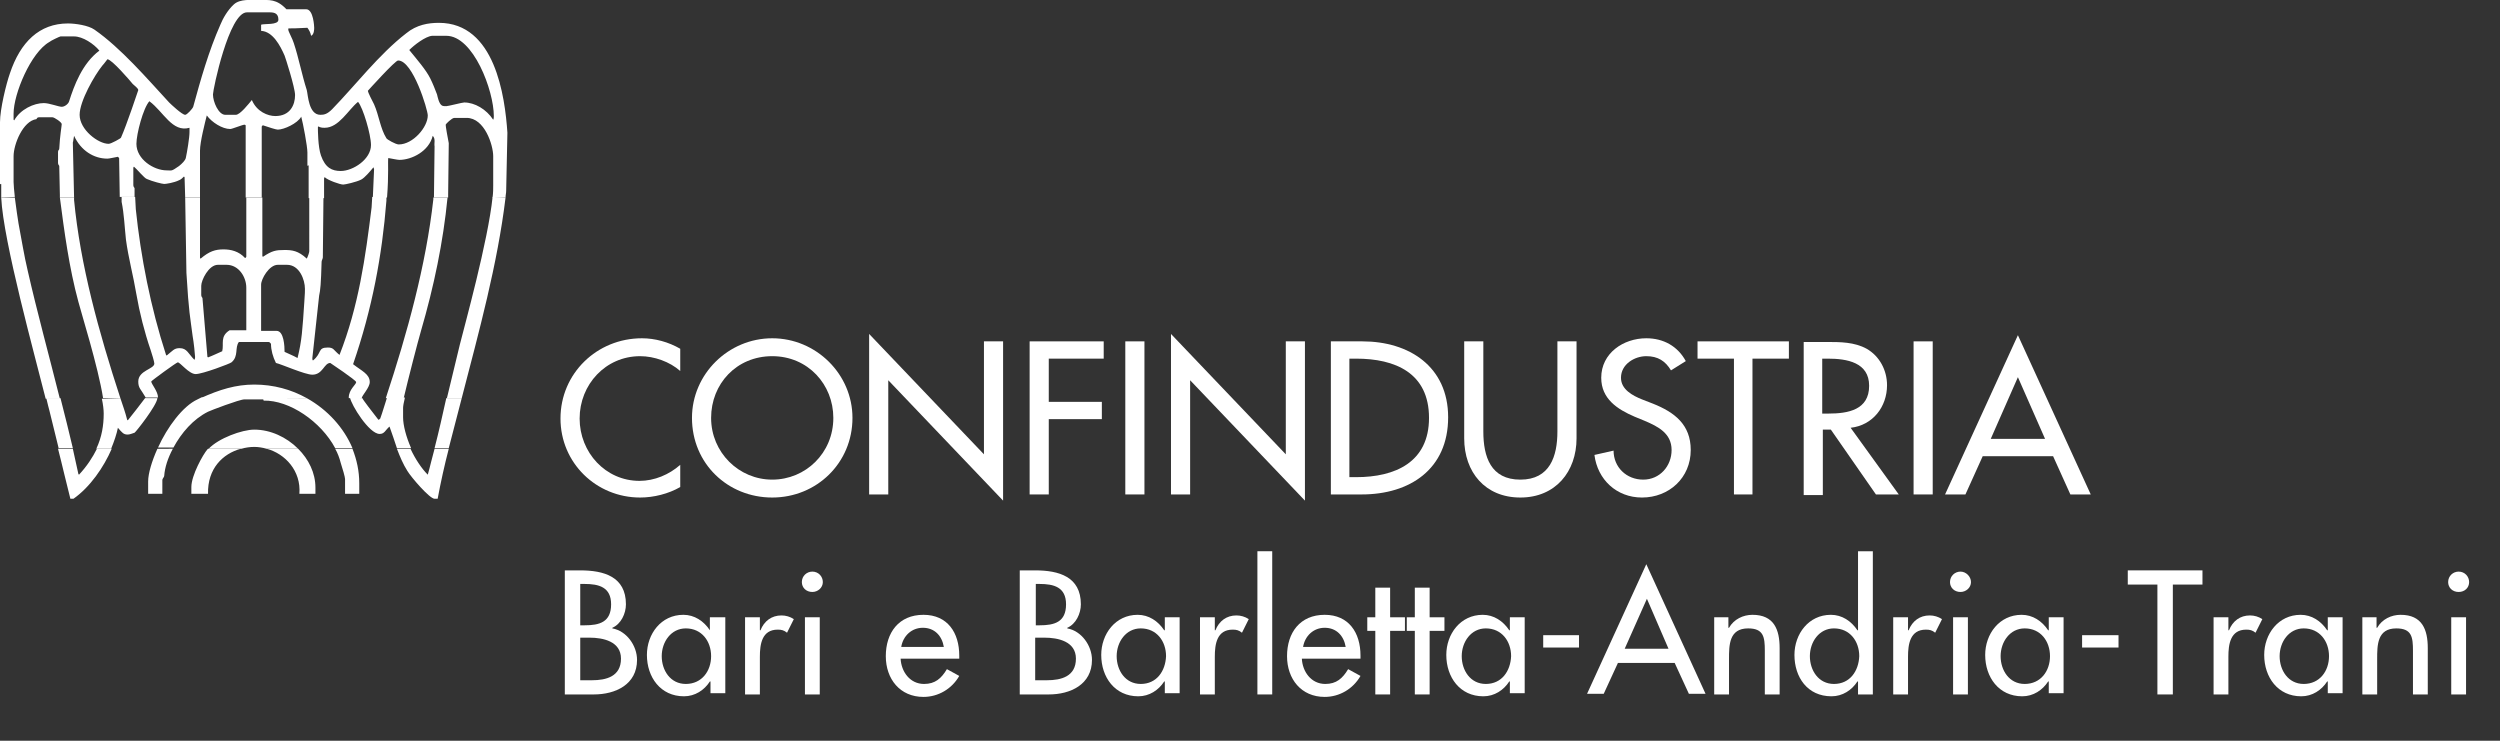 <?xml version="1.0" encoding="utf-8"?>
<!-- Generator: Adobe Illustrator 27.0.0, SVG Export Plug-In . SVG Version: 6.00 Build 0)  -->
<svg version="1.1" id="Livello_1" xmlns="http://www.w3.org/2000/svg" xmlns:xlink="http://www.w3.org/1999/xlink" x="0px" y="0px"
	 viewBox="0 0 405 120" style="enable-background:new 0 0 405 120;" xml:space="preserve">
<rect x="0" y="0" width="405" height="120" fill="#333333" stroke="none"/>
<style type="text/css">
	.st0{fill:#FFFFFF;}
	.st1{fill-rule:evenodd;clip-rule:evenodd;fill:#FFFFFF;}
</style>
<g>
	<path class="st0" d="M110.2,56.5c-1.9-1.1-4.1-1.7-6.2-1.7c-7.3,0-13.2,5.7-13.2,13c0,7.2,5.8,12.8,12.9,12.8
		c2.2,0,4.6-0.6,6.5-1.7v-3.6c-1.8,1.6-4.2,2.6-6.6,2.6c-5.5,0-9.7-4.6-9.7-10.1c0-5.5,4.2-10.1,9.8-10.1c2.3,0,4.8,0.9,6.5,2.4
		V56.5L110.2,56.5z"/>
	<path class="st1" d="M125.1,54.8c-7.1,0-13,5.8-13,12.9c0,7.4,5.8,12.9,13,12.9c7.2,0,13-5.6,13-12.9
		C138.1,60.6,132.2,54.8,125.1,54.8L125.1,54.8z M125.1,77.7c-5.4,0-9.9-4.4-9.9-10c0-5.5,4.1-10,9.9-10c5.8,0,9.9,4.6,9.9,10
		C135,73.4,130.5,77.7,125.1,77.7L125.1,77.7z"/>
	<polygon class="st0" points="140.8,80.1 143.9,80.1 143.9,61.6 162.5,81.1 162.5,55.3 159.4,55.3 159.4,73.6 140.8,54.1 
		140.8,80.1 	"/>
	<polygon class="st0" points="178.8,58.1 178.8,55.3 166.8,55.3 166.8,80.1 169.9,80.1 169.9,67.9 178.5,67.9 178.5,65.1 
		169.9,65.1 169.9,58.1 178.8,58.1 	"/>
	<polygon class="st0" points="185.4,55.3 182.3,55.3 182.3,80.1 185.4,80.1 185.4,55.3 	"/>
	<polygon class="st0" points="189.7,80.1 192.8,80.1 192.8,61.6 211.4,81.1 211.4,55.3 208.3,55.3 208.3,73.6 189.7,54.1 
		189.7,80.1 	"/>
	<path class="st1" d="M215.6,80.1h5c7.8,0,14-4.1,14-12.5c0-8.2-6.3-12.3-13.9-12.3h-5.1V80.1L215.6,80.1z M218.6,58.1h1.1
		c6.3,0,11.8,2.3,11.8,9.6c0,7.2-5.5,9.6-11.8,9.6h-1.1V58.1L218.6,58.1z"/>
	<path class="st0" d="M237.2,55.3V71c0,5.5,3.4,9.6,9.1,9.6c5.7,0,9.1-4.2,9.1-9.6V55.3h-3.1v14.6c0,4-1.2,7.8-6,7.8
		c-4.8,0-6-3.7-6-7.8V55.3H237.2L237.2,55.3z"/>
	<path class="st0" d="M273.1,58.5c-1.3-2.4-3.6-3.7-6.4-3.7c-3.7,0-7.3,2.4-7.3,6.4c0,3.4,2.6,5.1,5.4,6.3l1.7,0.7
		c2.1,0.9,4.3,2,4.3,4.7c0,2.6-1.9,4.8-4.6,4.8c-2.7,0-4.8-2-4.8-4.7l-3.1,0.7c0.5,4,3.6,6.9,7.7,6.9c4.4,0,7.9-3.2,7.9-7.7
		c0-4.1-2.6-6.1-6.1-7.5l-1.8-0.7c-1.5-0.6-3.4-1.6-3.4-3.5c0-2.2,2.2-3.5,4.1-3.5c1.9,0,3.1,0.8,4,2.3L273.1,58.5L273.1,58.5z"/>
	<polygon class="st0" points="283.9,58.1 289.8,58.1 289.8,55.3 275,55.3 275,58.1 280.9,58.1 280.9,80.1 283.9,80.1 283.9,58.1 	
		"/>
	<path class="st1" d="M299.8,69.3c3.6-0.4,5.9-3.4,5.9-6.9c0-2.4-1.2-4.7-3.3-5.9c-2-1.1-4.3-1.1-6.5-1.1h-3.7v24.8h3.1V69.6h1.3
		l7.3,10.5h3.7L299.8,69.3L299.8,69.3z M295.3,58.1h0.8c3.1,0,6.7,0.6,6.7,4.4c0,3.9-3.4,4.5-6.6,4.5h-1V58.1L295.3,58.1z"/>
	<polygon class="st0" points="313.1,55.3 310,55.3 310,80.1 313.1,80.1 313.1,55.3 	"/>
	<path class="st1" d="M332.6,73.9l2.8,6.2h3.3l-11.8-25.8l-11.8,25.8h3.3l2.8-6.2H332.6L332.6,73.9z M331.3,71.1h-8.8l4.4-10
		L331.3,71.1L331.3,71.1z"/>
	<path class="st1" d="M94,94.6h0.7c2.3,0,4.3,0.5,4.3,3.3c0,2.9-1.9,3.4-4.3,3.4H94V94.6L94,94.6z M94,103.3h1.5
		c2.2,0,5.1,0.6,5.1,3.4c0,2.9-2.4,3.5-4.7,3.5H94V103.3L94,103.3z M91.5,112.5h4.7c3.5,0,7-1.6,7-5.6c0-2.3-1.7-4.7-4-5.1v-0.1
		c1.4-0.6,2.2-2.3,2.2-3.8c0-4.5-3.6-5.5-7.4-5.5h-2.5V112.5L91.5,112.5z"/>
	<path class="st1" d="M111.1,110.8c-2.5,0-3.9-2.2-3.9-4.5c0-2.3,1.5-4.5,3.9-4.5c2.6,0,4.1,2.1,4.1,4.5
		C115.2,108.7,113.7,110.8,111.1,110.8L111.1,110.8z M117.4,100H115v2.1H115c-1-1.5-2.5-2.5-4.3-2.5c-3.6,0-5.9,3.1-5.9,6.5
		c0,3.6,2.2,6.7,6,6.7c1.8,0,3.3-1,4.2-2.4h0.1v1.9h2.4V100L117.4,100z"/>
	<path class="st0" d="M123.1,100h-2.4v12.5h2.4v-6.1c0-2,0.3-4.4,2.9-4.4c0.6,0,1,0.1,1.5,0.5l1.1-2.2c-0.6-0.4-1.3-0.6-2-0.6
		c-1.6,0-2.8,0.9-3.4,2.4h-0.1V100L123.1,100z"/>
	<path class="st1" d="M132.8,100h-2.4v12.5h2.4V100L132.8,100z M131.6,92.6c-0.9,0-1.7,0.7-1.7,1.7c0,0.9,0.7,1.6,1.7,1.6
		c0.9,0,1.7-0.7,1.7-1.6C133.3,93.4,132.6,92.6,131.6,92.6L131.6,92.6z"/>
	<path class="st1" d="M155.4,106.6v-0.4c0-3.7-1.9-6.6-5.8-6.6c-4,0-6.1,2.9-6.1,6.7c0,3.7,2.3,6.6,6.1,6.6c2.4,0,4.6-1.3,5.8-3.4
		l-2-1.1c-0.9,1.5-1.9,2.4-3.7,2.4c-2.3,0-3.7-2-3.8-4.1H155.4L155.4,106.6z M146,104.8c0.3-1.8,1.7-3.1,3.5-3.1
		c1.9,0,3.1,1.3,3.4,3.1H146L146,104.8z"/>
	<path class="st1" d="M167.7,94.6h0.7c2.3,0,4.3,0.5,4.3,3.3c0,2.9-1.9,3.4-4.3,3.4h-0.6V94.6L167.7,94.6z M167.7,103.3h1.5
		c2.2,0,5.1,0.6,5.1,3.4c0,2.9-2.4,3.5-4.7,3.5h-1.9V103.3L167.7,103.3z M165.2,112.5h4.7c3.5,0,7-1.6,7-5.6c0-2.3-1.7-4.7-4-5.1
		v-0.1c1.4-0.6,2.2-2.3,2.2-3.8c0-4.5-3.6-5.5-7.4-5.5h-2.5V112.5L165.2,112.5z"/>
	<path class="st1" d="M184.8,110.8c-2.5,0-3.9-2.2-3.9-4.5c0-2.3,1.5-4.5,3.9-4.5c2.6,0,4.1,2.1,4.1,4.5
		C188.8,108.7,187.4,110.8,184.8,110.8L184.8,110.8z M191.1,100h-2.4v2.1h-0.1c-1-1.5-2.5-2.5-4.3-2.5c-3.6,0-5.9,3.1-5.9,6.5
		c0,3.6,2.2,6.7,6,6.7c1.8,0,3.3-1,4.2-2.4h0.1v1.9h2.4V100L191.1,100z"/>
	<path class="st0" d="M196.8,100h-2.4v12.5h2.4v-6.1c0-2,0.3-4.4,2.9-4.4c0.6,0,1,0.1,1.5,0.5l1.1-2.2c-0.6-0.4-1.3-0.6-2-0.6
		c-1.6,0-2.8,0.9-3.4,2.4h-0.1V100L196.8,100z"/>
	<polygon class="st0" points="206.1,89.3 203.7,89.3 203.7,112.5 206.1,112.5 206.1,89.3 	"/>
	<path class="st1" d="M220.4,106.6v-0.4c0-3.7-1.9-6.6-5.8-6.6c-4,0-6.1,2.9-6.1,6.7c0,3.7,2.3,6.6,6.1,6.6c2.4,0,4.6-1.3,5.8-3.4
		l-2-1.1c-0.9,1.5-1.9,2.4-3.7,2.4c-2.3,0-3.7-2-3.8-4.1H220.4L220.4,106.6z M211.1,104.8c0.3-1.8,1.7-3.1,3.5-3.1
		c1.9,0,3.1,1.3,3.4,3.1H211.1L211.1,104.8z"/>
	<polygon class="st0" points="225.2,102.2 227.6,102.2 227.6,100 225.2,100 225.2,95.2 222.8,95.2 222.8,100 221.5,100 221.5,102.2 
		222.8,102.2 222.8,112.5 225.2,112.5 225.2,102.2 	"/>
	<polygon class="st0" points="231.6,102.2 234,102.2 234,100 231.6,100 231.6,95.2 229.2,95.2 229.2,100 227.9,100 227.9,102.2 
		229.2,102.2 229.2,112.5 231.6,112.5 231.6,102.2 	"/>
	<path class="st1" d="M240.7,110.8c-2.5,0-3.9-2.2-3.9-4.5c0-2.3,1.5-4.5,3.9-4.5c2.6,0,4.1,2.1,4.1,4.5
		C244.7,108.7,243.3,110.8,240.7,110.8L240.7,110.8z M247,100h-2.4v2.1h-0.1c-1-1.5-2.5-2.5-4.3-2.5c-3.6,0-5.9,3.1-5.9,6.5
		c0,3.6,2.2,6.7,6,6.7c1.8,0,3.3-1,4.2-2.4h0.1v1.9h2.4V100L247,100z"/>
	<polygon class="st0" points="250,102.9 250,104.9 255.8,104.9 255.8,102.9 250,102.9 	"/>
	<path class="st1" d="M271.3,107.4l2.3,5h2.7l-9.6-21l-9.6,21h2.7l2.3-5H271.3L271.3,107.4z M270.3,105.1h-7.1l3.6-8.1L270.3,105.1
		L270.3,105.1z"/>
	<path class="st0" d="M280.1,100h-2.4v12.5h2.4v-5.7c0-2.3,0-5,3.1-5c2.5,0,2.7,1.4,2.7,3.6v7.1h2.4V105c0-3-0.9-5.4-4.4-5.4
		c-1.5,0-3,0.7-3.8,2.1h-0.1V100L280.1,100z"/>
	<path class="st1" d="M297.1,110.8c-2.5,0-3.9-2.2-3.9-4.5c0-2.3,1.5-4.5,3.9-4.5c2.6,0,4.1,2.1,4.1,4.5
		C301.1,108.7,299.7,110.8,297.1,110.8L297.1,110.8z M301,112.5h2.4V89.3H301v12.8h-0.1c-1-1.5-2.5-2.5-4.3-2.5
		c-3.6,0-5.9,3.1-5.9,6.5c0,3.6,2.1,6.7,6,6.7c1.8,0,3.3-1,4.2-2.4h0.1V112.5L301,112.5z"/>
	<path class="st0" d="M309.1,100h-2.4v12.5h2.4v-6.1c0-2,0.3-4.4,2.9-4.4c0.6,0,1,0.1,1.5,0.5l1.1-2.2c-0.6-0.4-1.3-0.6-2-0.6
		c-1.6,0-2.8,0.9-3.4,2.4h-0.1V100L309.1,100z"/>
	<path class="st1" d="M318.8,100h-2.4v12.5h2.4V100L318.8,100z M317.6,92.6c-0.9,0-1.7,0.7-1.7,1.7c0,0.9,0.7,1.6,1.7,1.6
		c0.9,0,1.7-0.7,1.7-1.6C319.3,93.4,318.5,92.6,317.6,92.6L317.6,92.6z"/>
	<path class="st1" d="M328,110.8c-2.5,0-3.9-2.2-3.9-4.5c0-2.3,1.5-4.5,3.9-4.5c2.6,0,4.1,2.1,4.1,4.5
		C332.1,108.7,330.6,110.8,328,110.8L328,110.8z M334.3,100h-2.4v2.1h-0.1c-1-1.5-2.5-2.5-4.3-2.5c-3.6,0-5.9,3.1-5.9,6.5
		c0,3.6,2.2,6.7,6,6.7c1.8,0,3.3-1,4.2-2.4h0.1v1.9h2.4V100L334.3,100z"/>
	<polygon class="st0" points="337.3,102.9 337.3,104.9 343.2,104.9 343.2,102.9 337.3,102.9 	"/>
	<polygon class="st0" points="352,94.7 356.8,94.7 356.8,92.4 344.7,92.4 344.7,94.7 349.5,94.7 349.5,112.5 352,112.5 352,94.7 	
		"/>
	<path class="st0" d="M361,100h-2.4v12.5h2.4v-6.1c0-2,0.3-4.4,2.9-4.4c0.6,0,1,0.1,1.5,0.5l1.1-2.2c-0.6-0.4-1.3-0.6-2-0.6
		c-1.6,0-2.8,0.9-3.4,2.4H361V100L361,100z"/>
	<path class="st1" d="M373.2,110.8c-2.5,0-3.9-2.2-3.9-4.5c0-2.3,1.5-4.5,3.9-4.5c2.6,0,4.1,2.1,4.1,4.5
		C377.3,108.7,375.8,110.8,373.2,110.8L373.2,110.8z M379.5,100h-2.4v2.1h-0.1c-1-1.5-2.5-2.5-4.3-2.5c-3.6,0-5.9,3.1-5.9,6.5
		c0,3.6,2.2,6.7,6,6.7c1.8,0,3.3-1,4.2-2.4h0.1v1.9h2.4V100L379.5,100z"/>
	<path class="st0" d="M385.1,100h-2.4v12.5h2.4v-5.7c0-2.3,0-5,3.1-5c2.5,0,2.7,1.4,2.7,3.6v7.1h2.4V105c0-3-0.9-5.4-4.4-5.4
		c-1.5,0-3,0.7-3.8,2.1h-0.1V100L385.1,100z"/>
	<path class="st1" d="M399.5,100h-2.4v12.5h2.4V100L399.5,100z M398.3,92.6c-0.9,0-1.7,0.7-1.7,1.7c0,0.9,0.7,1.6,1.7,1.6
		s1.7-0.7,1.7-1.6C400,93.4,399.3,92.6,398.3,92.6L398.3,92.6z"/>
	<path class="st1" d="M11.8,72.7c0.3,1.4,0.6,2.8,0.9,4.1l0.1,0.1c1.3-1.4,2.2-2.8,2.9-4.2l2.4,0c-1.3,3-3.5,6.2-6.2,8.1h-0.5
		c-0.7-2.7-1.3-5.4-2-8.1L11.8,72.7L11.8,72.7z M28,72.7c-0.8,1.5-1.3,3-1.4,4.4c0,0.2-0.3,0.4-0.3,0.7V80H24v-2
		c0-1.3,0.6-3.3,1.5-5.3L28,72.7L28,72.7z M39,72.7c-2.9,0.8-5.4,3.2-5.3,7.3h-2.7v-1.1c0-1.9,1.9-5.3,2.6-6.1c0,0,0.1-0.1,0.1-0.1
		L39,72.7L39,72.7z M48.3,72.7c1.7,1.7,2.8,3.9,2.8,6.3v1h-2.6c0.3-3.7-2.3-6.5-5.3-7.3L48.3,72.7L48.3,72.7z M57.1,72.7
		c0.7,1.8,1.1,3.6,1.1,5.6V80h-2.3v-2.4c0-0.3-0.4-1.7-0.7-2.6c-0.2-0.8-0.5-1.6-0.9-2.3L57.1,72.7L57.1,72.7z M66.5,72.7
		c0.8,1.7,1.8,3.2,2.8,4.2c0.4-1.4,0.7-2.8,1.1-4.2l2.3,0c-0.7,2.7-1.3,5.4-1.8,8.1h-0.5c-0.8,0-3.8-3.5-4.4-4.5
		c-0.7-1.1-1.2-2.3-1.7-3.6L66.5,72.7L66.5,72.7z"/>
	<path class="st1" d="M9.8,64.5c0.7,2.8,1.4,5.5,2,8.1l-2.3,0c-0.5-2.1-1-4.1-1.5-6.1c-0.1-0.4-0.3-1.1-0.5-2L9.8,64.5L9.8,64.5z
		 M19.5,64.5c0.4,1.2,0.8,2.3,1.1,3.5l0.1,0.1c0.9-1.1,1.8-2.3,2.8-3.6c0,0,0,0,0,0l2,0c-0.1,1.2-3.5,5.5-3.7,5.6
		c-0.3,0.1-0.8,0.3-1.1,0.3c-0.7,0-0.9-0.3-1.6-1.1c-0.2,1-0.6,2.2-1.1,3.4l-2.4,0c0.9-1.9,1.2-3.8,1.2-5.7c0-0.6-0.1-1.5-0.3-2.4
		L19.5,64.5L19.5,64.5z M49.7,64.5c3.4,1.9,6,4.8,7.4,8.1l-2.8,0c-2.3-4.3-7.4-7.8-11.6-7.7c0,0,0-0.2-0.1-0.2h-3
		c-0.8,0-5.5,1.8-5.9,2c-2.4,1.2-4.3,3.4-5.6,5.8l-2.5,0c1.5-3.3,4-6.7,6.4-7.8c0.2-0.1,0.4-0.2,0.6-0.3L49.7,64.5L49.7,64.5z
		 M58.7,64.5c0.1,0.3,1.6,2.2,2.6,3.5c0.1,0,0.2-0.1,0.3-0.2c0.4-1.1,0.7-2.2,1.1-3.4l2.9,0c-0.2,0.8-0.3,1.4-0.3,1.7v1.5
		c0,1.3,0.5,3.2,1.3,5l-2.3,0c-0.4-1.2-0.8-2.4-1.2-3.5c-0.7,0.6-0.8,1.2-1.6,1.2c-1.7,0-4.6-4.7-4.8-5.9L58.7,64.5L58.7,64.5z
		 M74.8,64.5c-0.7,2.7-1.4,5.4-2.1,8.1l-2.3,0c0.7-2.7,1.3-5.4,1.9-8.1L74.8,64.5L74.8,64.5z M33.8,72.7c1.6-1.7,5.4-3.1,7.4-3.1
		c2.6,0,5.2,1.2,7.1,3.1l-5.1,0c-0.7-0.2-1.4-0.3-2-0.3c-0.7,0-1.4,0.1-2.1,0.3L33.8,72.7L33.8,72.7z"/>
	<path class="st1" d="M2.4,32c0.2,1.7,0.5,3.5,0.6,4.2c0.5,2.6,0.9,5.2,1.5,7.7c1.5,6.6,3.5,13.9,5.2,20.7l-2.3,0
		C5.7,57.8,0.5,39,0.2,32H2.4L2.4,32z M12,32l0,0.4c1,10.5,4,21.4,7.5,32.1l-2.8,0c-0.8-5.1-3.6-14-4-15.6c-1.5-5.5-2.3-11.5-3-16.9
		L12,32L12,32z M21.9,32l0.1,1.9c0.8,7.7,2.4,15.9,4.9,23.6l0.1,0.1c1-0.8,1.2-1.2,2.1-1.2c1.2,0,1.4,0.9,2.4,1.9
		c0.1-0.2,0.1-0.3,0.1-0.5c0-0.3-0.2-2.3-0.4-3.4c-0.4-3.2-0.6-3.5-1-10.2L30,32h2.4v9.8l0.1,0.1c1.4-1.2,2.4-1.5,3.7-1.5
		c1.2,0,2.5,0.3,3.5,1.4c0.1,0,0.1-0.1,0.2-0.2V32h2.6v9.5l0.1,0.1c1.5-1,2.1-1.1,3.5-1.1c1.2,0,2.2,0.1,3.6,1.4
		c0.2-0.4,0.4-1,0.4-1.2V32h2.3l-0.1,9.7c0,0.2-0.2,0.5-0.2,0.7c-0.1,3.6-0.2,4.6-0.4,5.5L50.6,58c0,0.2,0,0.3,0.1,0.4
		c1.5-1.2,0.7-2.1,2.4-2.1c1,0,0.9,0.4,1.9,1.2c3.1-7.9,4.2-15.8,5.2-23.9l0.1-1.7h2.3c0,0.2,0,0.4,0,0.6
		c-0.7,8.9-2.3,17.5-5.4,26.5c1.4,1.1,2.7,1.6,2.7,2.9c0,0.9-1.3,2.2-1.3,2.6c0,0,0,0,0,0l-2.1,0c0-0.1,0-0.1,0-0.1
		c0-1.3,1.2-2.1,1.2-2.5c0-0.3-4.2-3.1-4.2-3.1c-1,0-1.2,1.9-2.9,1.9c-1.2,0-5-1.7-5.9-1.9c-0.5-1-0.8-2.1-0.8-3.1
		c-0.1-0.1-0.2-0.3-0.4-0.3h-4.8c-0.7,0.9,0,2.3-1.2,3.3c-0.2,0.2-4.7,1.9-5.8,1.9c-1.1,0-2.5-1.9-2.9-1.9c-0.2,0-4.3,3-4.3,3.1
		c0,0.4,1.1,1.6,1.1,2.6c0,0,0,0,0,0l-2,0c-0.8-1.4-1.2-1.5-1.2-2.6c0-1.8,2.6-2,2.6-2.9c0-0.3-0.4-1.6-0.6-2.2
		c-1-2.9-1.8-6.1-2.3-9c-0.5-3-1.3-5.9-1.7-8.9c-0.2-1.8-0.3-4.2-0.7-6.1l0-0.8H21.9L21.9,32z M72.5,32c-0.7,7.2-2.2,14.4-4.3,21.6
		c-0.5,1.7-2.1,7.9-2.8,10.9l-2.9,0C66,53.9,69,43,70.2,32.3l0-0.3H72.5L72.5,32z M81.9,32c-1.3,10.8-4.3,21.7-7.1,32.5l-2.4,0
		c0.7-2.9,1.4-5.8,2.1-8.7c0.7-2.8,4.6-16.9,5.3-23.9L81.9,32L81.9,32z M32.5,64.5c3.1-1.4,5.7-2.2,8.7-2.2c3.1,0,6,0.8,8.5,2.2
		H32.5L32.5,64.5z M42.3,46.1l0,7.5h2.5c1.2,0,1.3,2.5,1.3,3.4c0.6,0.3,1.4,0.6,2.1,1c0.7-2.8,0.8-4.6,1.1-9.1
		c0.1-1.3,0.1-1.8,0.1-2.1c0-1.5-0.9-3.9-2.9-3.9h-1.5C43.6,42.9,42.3,45.2,42.3,46.1L42.3,46.1z M32.6,46.3v1.5
		c0,0.3,0.2,0.4,0.2,0.5l0.8,9.5l0.1,0.1c0.8-0.3,1.6-0.7,2.3-1c0.3-1.2-0.4-2.4,1.2-3.4h2.7l0-6.9c0-1.7-1.2-3.7-3.2-3.7h-1.4
		C33.8,42.9,32.6,45.4,32.6,46.3L32.6,46.3z"/>
	<path class="st1" d="M0.2,32c0-0.2,0-0.3,0-0.5v-1.6c0-0.3-0.2,0.1-0.2-0.1v-10c0-2.1,1-6.2,1.6-7.9C3.3,6.8,6.4,3.8,11,3.8
		c1.2,0,3.3,0.3,4.3,1c4.3,3,8.5,7.9,12.1,11.8c0.3,0.3,2.1,2,2.6,2c0.3,0,1.2-1,1.3-1.3c1.2-4.4,2.5-9,4.4-13.3
		c0.4-1,1.2-2.4,2.2-3.3C38.9-0.2,40.7,0,42,0c1.6,0,2.8-0.2,4.4,1.5h3.2c1.2,0,1.3,2.9,1.3,3c0,0.2,0,1.1-0.5,1.3
		c-0.1-0.5-0.3-0.9-0.6-1.3c-1.8,0.1-2.4,0.1-3,0.1c-0.1,0-0.1,0-0.1,0.2c0,0.3,0.7,1.5,0.9,2.2c0.8,2.4,1.3,5.1,2.1,7.6
		c0.2,0.8,0.3,4,2.2,4c0.6,0,1.1-0.1,1.9-0.9c3.7-3.8,7.6-8.9,12-12.3c1.7-1.4,3.6-1.7,5.3-1.7c9.1,0,10.7,11.9,11.1,17.8L82,30.9
		c0,0.4-0.1,0.7-0.1,1.1l-2.1,0c0.1-0.8,0.1-1.4,0.1-2v-4.7c0-1.8-1.4-6.2-4.3-6.2h-2c-0.4,0-1.4,1-1.4,1.1c0,0.3,0.3,2,0.5,3
		l-0.1,8.3c0,0.2,0,0.3,0,0.5l-2.3,0l0.1-8.3c-0.1-0.5,0.2-1.2-0.3-1.7c-0.6,2.5-3.4,3.9-5.4,3.9c-0.3,0-1.2-0.2-1.8-0.3
		c-0.1,0.6,0.1,2.6-0.2,6.4l-2.3,0l0.2-4.6c0-0.1-0.1-0.2-0.1-0.3c-0.5,0.6-1.4,1.7-2,2c-0.8,0.4-2.6,0.8-2.9,0.8
		c-0.5,0-2.5-0.7-3-1.2c-0.1,0.1-0.1,0.2-0.1,0.3l0,3.1H50v-5.2c0-0.3-0.2,0.1-0.2-0.1v-2.1c0-1-0.7-4.7-1-5.8C48.2,20,46,21,45,21
		c-0.3,0-1.5-0.4-2.4-0.7c-0.1,0-0.1,0.1-0.2,0.2V32h-2.6V20.3c0,0-0.1-0.1-0.2-0.1c-0.3,0-2,0.7-2.3,0.7c-1.3,0-3-1.1-3.8-2.2
		c-0.3,1.2-1.1,4.3-1.1,5.7V32H30l-0.1-3.3l-0.1-0.1c-0.2,0.2-0.5,0.5-0.8,0.6c-0.8,0.4-2.1,0.6-2.4,0.6c-0.3,0-1.9-0.4-2.8-0.8
		c-0.4-0.1-1.7-1.7-2.1-2c0,0-0.1,0.1-0.1,0.2v2.8c0,0.3,0.2,0.4,0.2,0.5l0,1.4h-2.4l-0.1-6.3l-0.2-0.2c-0.6,0.1-1.4,0.3-1.7,0.3
		c-2.2,0-4.3-1.3-5.4-3.7c-0.1,0.4-0.1,0.8-0.2,1.1L12,32H9.7c0-0.1,0-0.3,0-0.4l-0.1-4.7c0-0.1-0.2-0.2-0.2-0.5v-1.8
		c0-0.3,0.2-0.3,0.2-0.5c0.1-2.1,0.4-3.7,0.4-4c0-0.3-1.2-1.1-1.5-1.1H6.3c-0.3,0-0.3,0.2-0.4,0.3c-2.2,0.3-3.7,4.1-3.7,6v4.2
		c0,0.5,0.1,1.4,0.2,2.4L0.2,32L0.2,32z M52.6,20.7c-0.3,0-0.6,0-1-0.2c-0.1,0-0.1,0-0.1,0.2c0,0.3,0,3.1,0.5,4.5
		c0.7,2,1.8,2.5,3.2,2.5c2,0,4.9-1.9,4.9-4.2c0-1.7-1.3-6.1-2.1-7C56.4,17.8,54.9,20.7,52.6,20.7L52.6,20.7z M22.1,23.3
		c0,2.5,2.8,4.3,4.9,4.3c0.9,0,0.7,0.2,2-0.7c0.5-0.4,1-0.9,1.1-1.3c0.2-0.9,0.6-3.3,0.6-4.2v-0.7c-2.8,0.8-4.2-2.6-6.5-4.3
		C23.2,17.5,22.1,21.7,22.1,23.3L22.1,23.3z M59.6,14.7c0,0.3,0.7,1.6,1,2.2c0.8,1.8,1,3.9,2,5.5c0.1,0.2,1.5,1,2,1
		c2.3,0,4.7-2.8,4.7-4.7c0-0.9-2.4-8.9-4.8-8.9C64.1,9.7,59.6,14.7,59.6,14.7L59.6,14.7z M16.6,10.6c-1.3,1.6-3.7,5.8-3.7,8
		c0,2.4,3,4.7,4.7,4.7c0.4,0,2-0.9,2-1c0.9-2,2.8-7.7,2.8-7.7c0-0.3-0.6-0.7-0.9-1c-0.4-0.5-3.4-4-4.1-4
		C17.3,9.7,16.9,10.3,16.6,10.6L16.6,10.6z M66.3,8.1c1.3,1.6,2.7,3.2,3.4,4.6c0.4,0.8,0.8,1.8,1.1,2.6c0.1,0.4,0.3,1.5,0.8,1.8
		c0.2,0.1,0.4,0.1,0.7,0.1c0.3,0,2.6-0.6,2.9-0.6c1.7,0,3.6,1.1,4.7,2.8c0.1-0.2,0.1-0.4,0.1-0.6c0-4.1-3.3-13-7.7-13h-2.3
		C68.9,5.9,67.1,7.3,66.3,8.1L66.3,8.1z M8,6.8c-3,1.7-5.8,8.4-5.8,11.6v1l0.1,0.1c1-1.8,3.2-2.8,4.8-2.8c0.9,0,2.4,0.6,2.9,0.6
		c0.5,0,1.1-0.5,1.2-0.9c0.8-2.5,2.1-6.1,4.9-8.2c-0.9-1.1-2.7-2.3-4.1-2.3H9.8C9.7,5.9,8.2,6.6,8,6.8L8,6.8z M34.5,15.3
		c0,1.2,0.9,3.3,2,3.3h1.7c0.7,0,2.1-1.8,2.6-2.4c0.8,1.9,2.6,2.6,3.8,2.6c2.4,0,3.2-1.8,3.2-3.4c0-1.2-1.6-6.2-1.7-6.4
		c-0.7-1.6-1.9-3.9-3.8-4V4c0.5-0.2,2.8,0.1,2.8-0.8c0-1-0.6-1.2-1.4-1.2H40C37.1,2,34.5,14.5,34.5,15.3L34.5,15.3z"/>
</g>
</svg>
